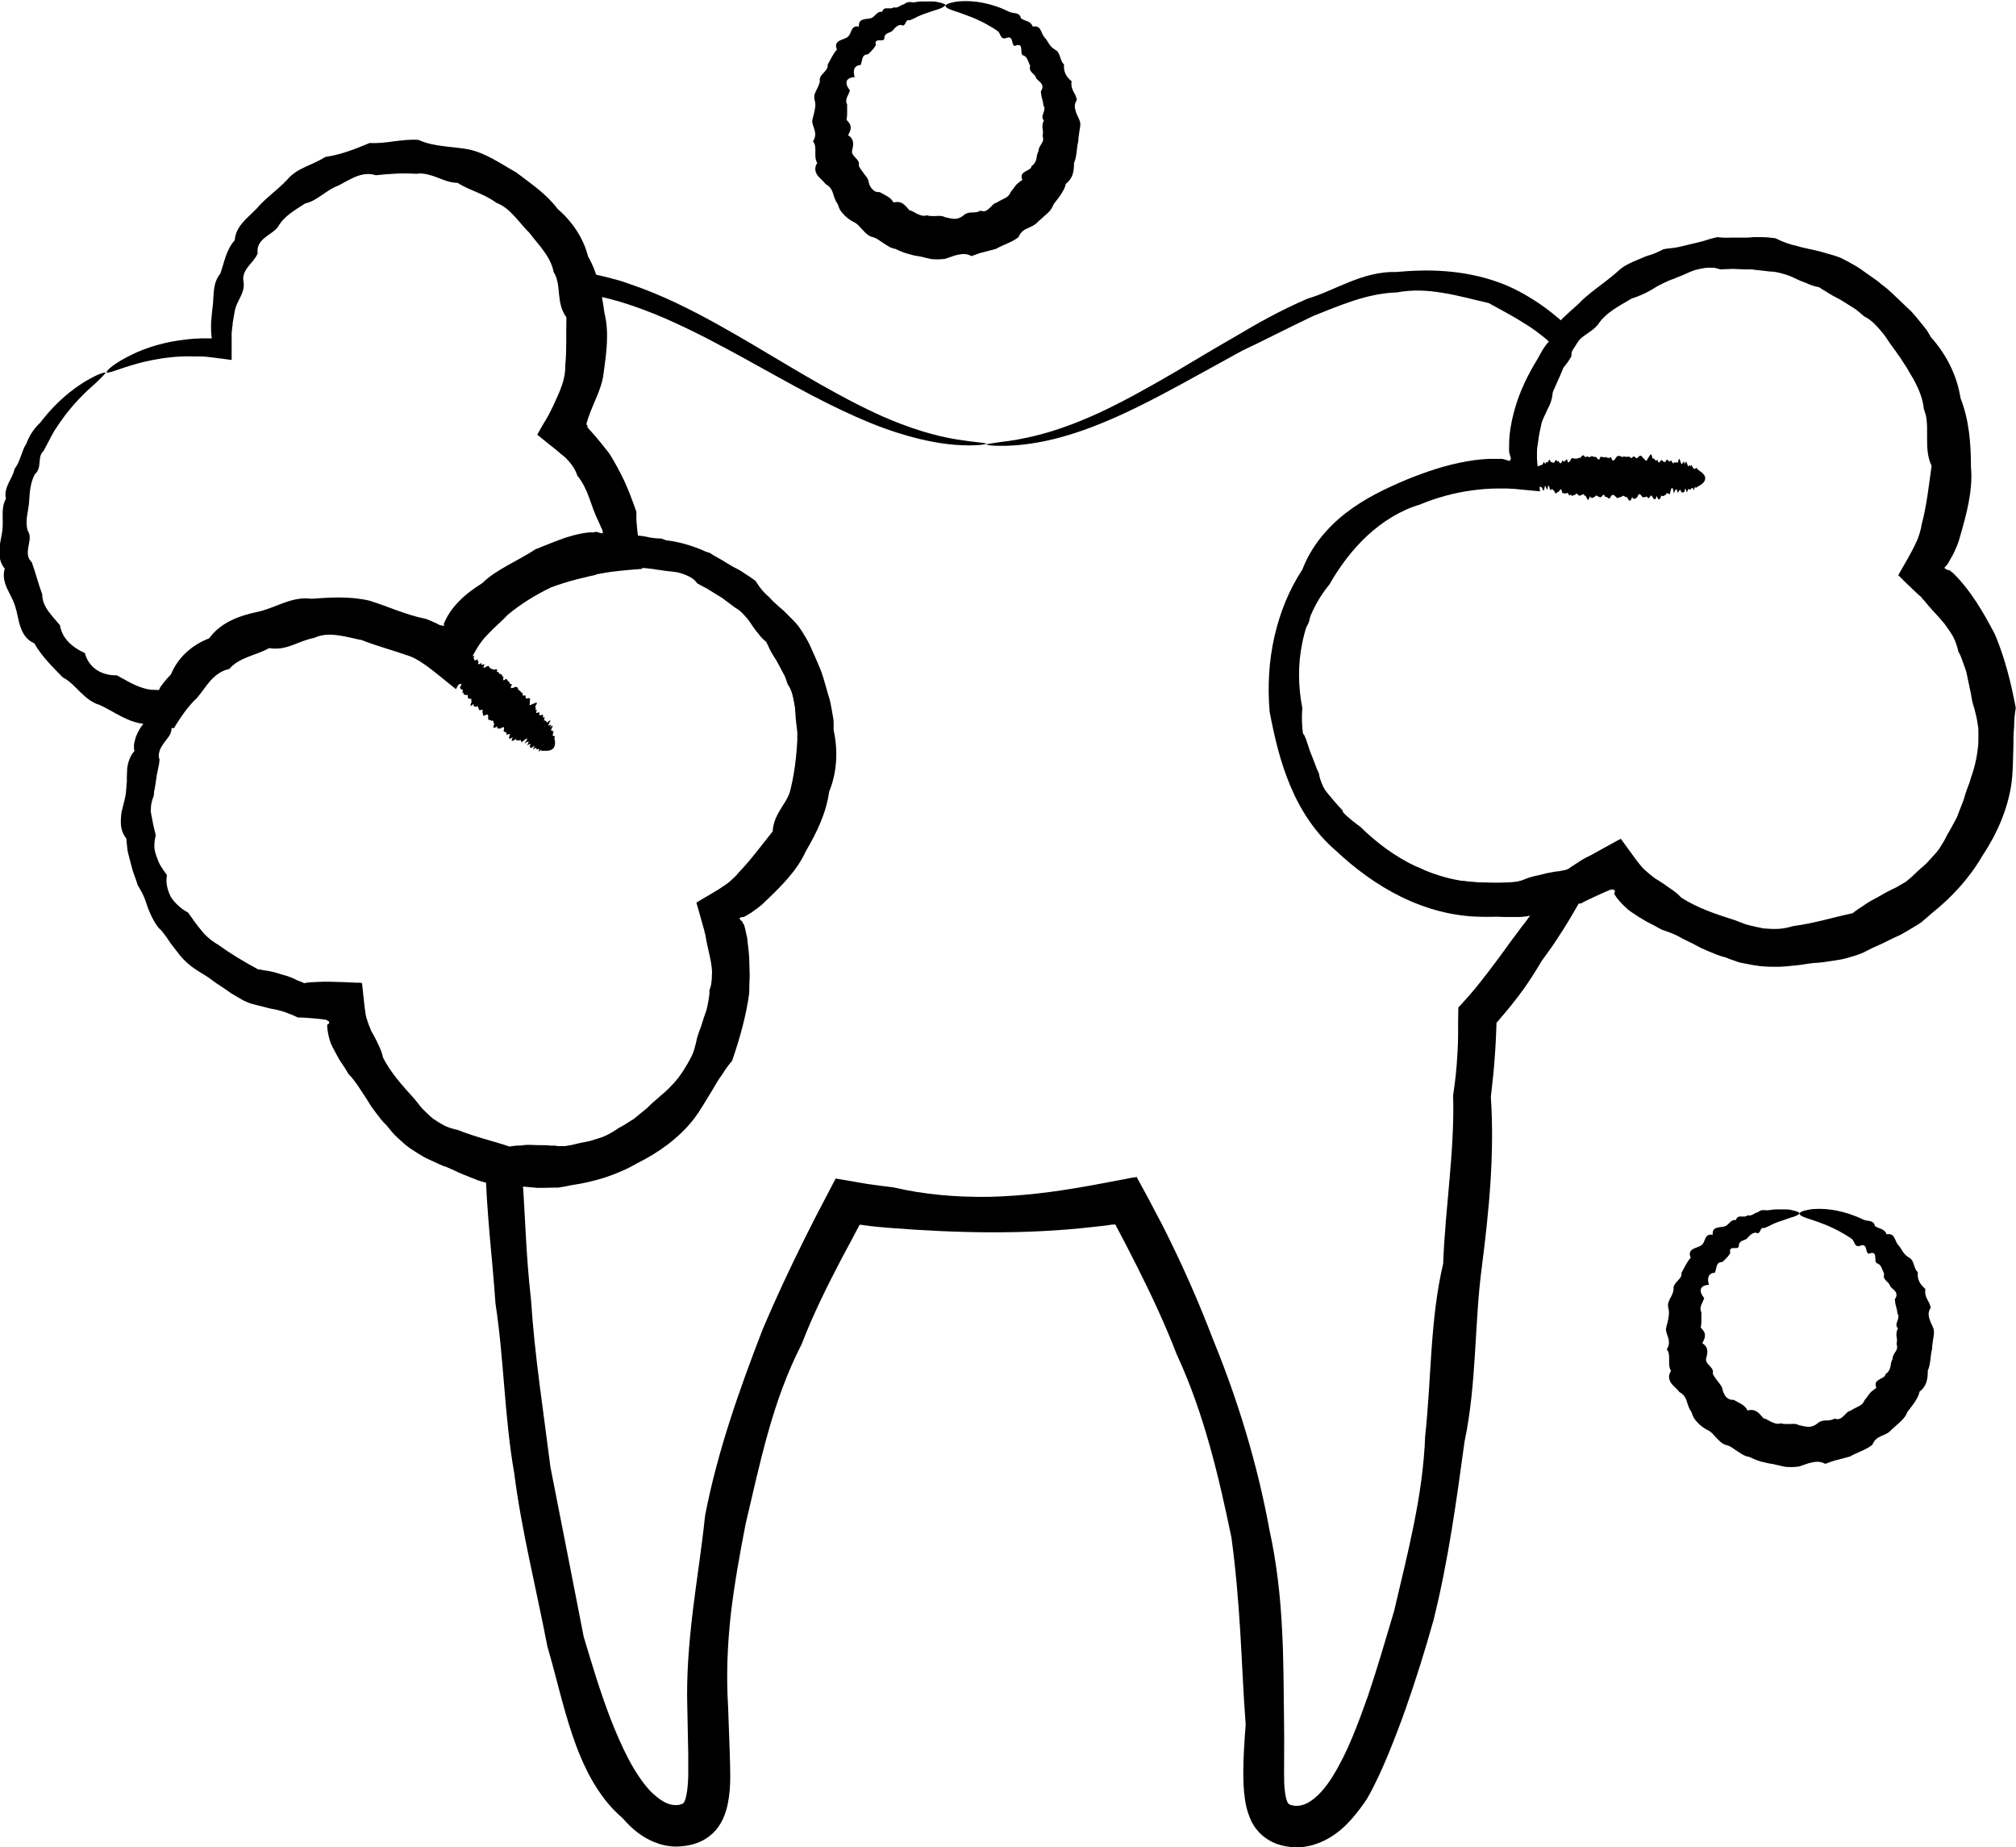 <?xml version="1.0" encoding="UTF-8"?>
<svg id="Layer_2" data-name="Layer 2" xmlns="http://www.w3.org/2000/svg" viewBox="0 0 85.03 77.89">
  <g id="_276" data-name="276">
    <g>
      <path d="m13.99,26c0,.05-.25.12-.7.19-.11.01-.24.05-.38.08-.14.03-.29.07-.45.11-.16.04-.33.11-.52.17-.09.03-.19.06-.28.09-.09.04-.19.08-.29.13-.13.06-.27.12-.41.18-.14.08-.28.15-.42.23-.07.04-.14.08-.22.13-.07.04-.14.1-.21.15-.14.1-.3.19-.46.29-.19.05-.3.22-.42.38-.03.04-.06.08-.09.12-.03.04-.06.08-.1.11-.07.07-.15.12-.26.15-.09.06-.17.12-.25.19-.07.08-.14.16-.21.24-.13.17-.27.34-.37.54-.23.37-.6.69-.71,1.18,0,.14-.03.25-.09.35-.06.1-.15.2-.22.3-.07.1-.15.21-.19.33-.04.12-.07.25-.01.39-.01.13-.03.26-.06.38-.02.13-.06.25-.07.38-.02.13-.04.26-.06.39l-.04.2c0,.07-.01.13-.02.2-.06.13-.09.27-.11.4,0,.07-.01.14-.01.21,0,.07.02.14.03.21.05.28.11.56.18.83-.04.15-.06.3-.06.45,0,.15.04.29.09.43.05.14.1.28.18.41.08.13.17.26.26.38-.01.09-.02.17-.02.25,0,.08.02.16.03.24.03.15.09.3.16.44.08.13.19.25.31.36.12.11.25.21.41.29.09.12.18.25.27.38.09.13.19.25.29.37.19.25.45.46.73.62.52.38,1.08.71,1.67,1.03.09,0,.17.02.25.04.09.01.17.02.25.04.17.03.32.08.48.13.16.04.32.09.48.16.08.03.15.08.24.11.08.03.16.06.24.1.18-.04.35-.04.52-.05.09,0,.17-.01.26-.01h.13s.06,0,.19,0c.4.01.75.02,1.1.04h.13s.06.01.06.01h.03s.02,0,.02.02l.03.28c.02.18.04.37.06.55.02.18.04.35.07.52.02.09.05.18.08.27.03.09.06.18.1.26l.05.13.07.12c.09.16.17.32.24.48.08.16.15.33.18.51.33.65.83,1.2,1.33,1.75.12.14.23.3.36.44.14.13.27.27.42.39.16.11.32.21.49.3.17.08.36.14.56.18.71.29,1.44.45,2.18.7.1-.02.2-.03.3-.04.1,0,.19,0,.29-.02.19-.02.38-.01.58,0,.19,0,.38,0,.58.02h.15s.15.02.15.02h.3c.1-.02.19-.03.29-.05.1-.02.19-.05.29-.07.19-.05.39-.06.58-.13.19-.06.39-.11.57-.2.18-.09.35-.19.52-.31.18-.09.35-.2.52-.31l.13-.08.12-.1.23-.19c.08-.07.16-.12.23-.19.07-.07.14-.14.22-.21.08-.07.15-.13.23-.2.08-.07.15-.14.23-.2.31-.27.58-.58.83-.91.11-.17.21-.35.31-.53.08-.19.14-.38.19-.58.03-.1.05-.2.07-.3.03-.1.06-.19.09-.28.08-.18.13-.37.19-.56l.1-.28c.03-.09.05-.19.07-.29.02-.1.04-.2.05-.29.02-.1.03-.2.02-.3.07-.19.11-.39.12-.59,0-.2-.02-.4-.05-.59-.07-.39-.18-.76-.24-1.17l-.04-.15v-.02s-.01-.03-.01-.03l-.02-.07-.04-.14-.16-.57-.08-.28-.02-.07s-.02-.03,0-.03l.03-.02.13-.08.51-.3c.08-.05.17-.1.25-.15l.21-.14c.08-.05.16-.11.24-.17.14-.13.29-.25.41-.41.53-.55.96-1.15,1.43-1.73.02-.42.2-.72.39-1.03l.15-.24c.05-.08.09-.16.13-.25.04-.08.08-.17.11-.25.03-.09.05-.18.06-.27.16-.33.21-.7.22-1.06.01-.18,0-.36,0-.54,0-.18-.03-.36-.02-.53-.01-.09-.02-.18-.03-.26l-.03-.26c-.02-.17-.02-.35-.04-.53-.06-.34-.1-.7-.31-.99-.03-.08-.05-.16-.08-.24l-.05-.12s-.04-.08-.06-.11c-.08-.15-.16-.3-.24-.45-.08-.15-.18-.28-.26-.43-.04-.07-.08-.15-.11-.22-.03-.08-.08-.15-.11-.22-.14-.11-.25-.23-.34-.36-.11-.12-.2-.26-.29-.39-.05-.07-.09-.14-.14-.2-.05-.06-.11-.12-.16-.18-.11-.12-.23-.23-.38-.31-.13-.1-.26-.19-.39-.29-.06-.05-.13-.1-.19-.14l-.2-.12c-.13-.08-.27-.17-.4-.25-.14-.07-.28-.14-.41-.22-.05-.07-.11-.13-.17-.18-.06-.05-.13-.09-.2-.12-.14-.07-.29-.12-.44-.16-.15-.03-.31-.04-.46-.06-.15-.01-.3-.05-.45-.06-.15-.03-.29-.04-.44-.06-.07,0-.15-.01-.22-.01h-.22c-.14.01-.29,0-.43,0-.14-.02-.28-.03-.43-.08-.56,0-1.15-.05-1.64.22-.13.04-.26.06-.4.07-.14.01-.28,0-.41.03-.13.02-.27.05-.38.11-.11.07-.21.16-.28.31-.11.07-.22.12-.34.17-.12.05-.24.07-.36.12-.23.09-.46.21-.56.47-.12.24-.28.39-.48.51-.1.06-.19.13-.29.19-.09.06-.19.13-.26.21-.15.16-.3.32-.43.49l-.1.12-.05.06s-.03.04-.05.07c-.08.12-.16.24-.24.36-.05.07-.09.14-.14.21-.04.08-.09.15-.13.23-.09.15-.17.3-.26.44-.24-.18-.48-.36-.71-.53-.11-.08-.23-.15-.34-.23-.09-.06-.17-.11-.26-.17-.15-.1-.31-.17-.46-.26-.15-.09-.3-.15-.44-.22-.29-.14-.57-.23-.82-.32-.26-.09-.49-.14-.71-.21-.22-.05-.41-.09-.57-.13-.17-.04-.31-.05-.42-.08-.23-.05-.35-.09-.35-.12s.12-.07.36-.09c.12,0,.27-.03.45-.03.18,0,.38.01.61.03.23.03.49.06.77.12.28.07.59.13.91.25.16.05.33.11.5.19.17.08.35.14.52.24.04.02.09.05.13.07l.1.06c.05.03.11.05.16.08.1.06.19.12.29.18.04-.09.08-.17.13-.27.05-.09.11-.2.17-.29l.02-.04v-.02s.03-.03.03-.03l.08-.12c.06-.08.11-.15.16-.23.11-.16.24-.3.36-.46.08-.1.16-.2.23-.3.08-.1.15-.21.23-.31.17-.2.37-.39.64-.48.42-.33.82-.77,1.39-.94.1-.12.22-.22.34-.3.13-.07.27-.13.42-.18.14-.05.3-.07.45-.1.15-.03.3-.06.46-.1.6-.18,1.24-.19,1.89-.33.16-.04.33-.08.5-.06.17,0,.34.03.51.05l.25.03c.08.01.17.03.25.05.17.03.34.05.52.05.17.06.32.15.49.2.16.06.33.1.5.15.17.06.34.1.52.14.09.02.18.04.27.05.09.02.18.05.27.07.15.12.31.21.47.3.16.09.32.18.48.27l.25.13c.08.04.16.1.24.15.16.1.32.21.47.32.11.17.22.33.35.47.07.07.13.14.21.2.07.07.13.14.2.21.14.13.29.26.44.39.14.14.28.28.42.42.07.08.14.15.2.23.06.08.11.17.17.25.1.17.21.34.3.53.08.19.17.37.25.56l.06.14.06.14c.04.1.08.19.12.29.14.39.23.8.36,1.2.05.21.08.42.12.63.02.1.04.21.04.32,0,.11,0,.21,0,.32.19.85.15,1.77-.19,2.6-.12.89-.52,1.72-.98,2.5-.38.84-1.06,1.5-1.73,2.14-.16.17-.36.3-.55.44-.1.06-.2.12-.3.18l-.04.02s0,0-.01,0h-.02s-.02,0-.04,0c-.05.02-.14.03-.09.09.01.03.03.05.06.07,0,0,.01,0,.02.01h.01s0,0,0,0v.02c.03.05.06.11.09.16.03.11.06.22.08.34l.04.17c.01.06.02.12.02.18.03.24.06.48.07.72,0,.24.02.48.02.72-.01.24-.02.48-.02.73-.13.97-.4,1.91-.72,2.85-.17.2-.31.4-.44.61-.15.2-.27.41-.39.62-.26.41-.5.86-.81,1.26-.63.79-1.47,1.39-2.36,1.83-.86.5-1.82.79-2.79.93-.12.03-.24.05-.36.07l-.18.03h-.18c-.24.01-.48.01-.73.01-.24-.02-.48-.05-.72-.06-.12,0-.24-.02-.36-.03-.12-.01-.24-.02-.36-.02-.24,0-.48-.05-.71-.11-.12-.03-.23-.06-.34-.1l-.33-.13c-.22-.09-.44-.17-.65-.28-.11-.05-.21-.09-.32-.14l-.17-.06-.16-.07c-.21-.1-.43-.19-.64-.3-.2-.12-.4-.24-.59-.37-.19-.14-.36-.29-.53-.45-.17-.15-.31-.34-.46-.52-.17-.15-.3-.34-.44-.52l-.2-.27-.18-.29c-.25-.37-.46-.75-.78-1.08-.11-.19-.23-.38-.36-.56-.11-.19-.22-.39-.32-.59l-.07-.15c-.02-.05-.03-.1-.05-.15-.03-.1-.05-.21-.07-.31-.02-.1-.03-.21-.03-.32.03-.01.06-.04.1-.08-.02-.01-.02-.02-.03-.04,0,0,0-.02,0-.03,0,0-.01,0-.02,0-.02-.01-.06-.03-.08-.05.01,0-.06-.01-.11-.02l-.16-.02c-.1-.01-.21-.02-.31-.03-.21-.01-.41-.04-.62-.03-.1-.05-.19-.09-.29-.13-.1-.03-.19-.08-.29-.11-.19-.06-.39-.11-.59-.14-.2-.05-.39-.1-.59-.15-.1-.03-.2-.05-.29-.08-.09-.04-.19-.08-.27-.12-.17-.1-.35-.2-.51-.3-.16-.11-.32-.23-.48-.33-.17-.1-.32-.23-.47-.33-.16-.11-.33-.2-.49-.31-.33-.21-.61-.47-.83-.78-.11-.15-.24-.29-.34-.45-.1-.16-.21-.3-.33-.45-.15-.12-.24-.28-.33-.44-.09-.16-.16-.33-.23-.5-.06-.17-.11-.34-.18-.5-.04-.08-.07-.16-.12-.23-.04-.08-.08-.16-.13-.23-.05-.17-.11-.33-.17-.49-.06-.16-.09-.33-.14-.49-.04-.17-.09-.33-.12-.49-.02-.17-.04-.33-.05-.5-.25-.3-.25-.64-.22-.97,0-.08.02-.16.04-.24.02-.08.04-.16.06-.24.04-.16.08-.31.1-.47.01-.08.01-.15.02-.23,0-.08.01-.15.02-.23,0-.15,0-.31.01-.46,0-.15.03-.3.08-.45.05-.14.12-.28.23-.4-.04-.16-.02-.31.02-.45.03-.14.09-.27.16-.4.06-.13.16-.24.24-.36.09-.11.17-.22.25-.33.07-.11.15-.22.21-.34.06-.12.12-.24.18-.35.03-.06.06-.12.09-.17.04-.05.07-.1.11-.15.08-.1.17-.19.28-.27.06-.27.26-.43.45-.57.1-.07.19-.14.28-.22.1-.07.19-.14.26-.23.11-.05.2-.11.29-.18.04-.03.08-.07.12-.1.04-.03.09-.07.13-.1.16-.14.32-.28.49-.39.16-.13.33-.24.49-.33.08-.05.17-.09.26-.12.09-.03.18-.06.27-.08.16-.07.33-.14.48-.2.16-.05.32-.1.46-.15.11-.03.22-.07.33-.1.11-.02.21-.04.31-.06.2-.04.39-.08.57-.1.18-.01.34-.03.49-.04.15,0,.28-.02.4-.01.48.03.73.06.73.12Z"/>
      <path d="m58.72,21.22s-.18.24-.57.56c-.1.07-.2.18-.32.29-.11.11-.24.22-.38.35-.13.13-.26.28-.41.44-.07.08-.15.16-.22.24-.07.09-.14.18-.21.28-.1.13-.2.26-.3.4-.09.15-.18.29-.28.45-.04.08-.09.16-.14.24-.05.08-.08.17-.13.26-.08.17-.18.35-.28.53-.14.16-.17.38-.2.6,0,.05-.02.11-.03.16,0,.05-.02.11-.03.16-.03.11-.08.21-.16.3-.05.1-.09.21-.13.32-.03.11-.05.23-.07.34-.04.23-.07.47-.07.72,0,.12-.02.25-.04.37-.01.06-.02.12-.03.19,0,.06,0,.13-.01.19,0,.13-.01.26-.01.39s.01.26.06.39c.08.13.1.26.1.39,0,.13-.03.27-.04.41,0,.14-.02.28,0,.42.03.14.07.27.19.39.06.13.11.26.15.4.05.13.08.27.14.4.05.13.11.27.16.41l.08.21c.03.07.06.13.09.2.02.15.07.3.13.44.03.07.06.14.1.21.04.06.09.13.14.19.2.24.4.48.62.71.05.16.12.31.2.45.09.14.21.25.33.36.12.11.24.22.39.3.15.08.3.16.45.23.04.09.08.17.12.25.05.07.11.14.17.2.12.13.25.24.4.33.15.08.32.14.49.19.17.04.35.08.55.06.16.06.32.14.47.22.16.08.32.13.49.19.33.14.69.19,1.05.2.71.09,1.43.09,2.17.07.09-.04.18-.07.27-.09.09-.03.18-.07.26-.1.18-.06.35-.1.54-.14.18-.05.36-.09.55-.12.09-.02.19-.02.28-.04.09-.02.19-.03.29-.04.15-.13.32-.22.48-.33.16-.11.32-.2.5-.28.18-.1.36-.2.54-.3.17-.09.34-.19.51-.28l.13-.07.06-.03.03-.02h.02s0,0,.01,0l.18.25c.12.16.23.32.35.48.11.16.23.31.35.45.07.08.14.14.22.21.08.07.15.13.23.19l.12.09.13.08c.17.11.34.22.5.34.17.11.32.23.46.38.68.44,1.46.7,2.25.95l.29.11c.1.04.2.08.3.1.2.05.41.1.62.14.21.02.43.03.64.02.21-.01.43-.06.64-.12.85-.11,1.64-.36,2.49-.54.09-.07.18-.14.27-.2.09-.06.19-.11.27-.18.18-.12.37-.22.56-.32.18-.11.37-.21.57-.31l.15-.07.14-.08.29-.17c.08-.07.17-.14.25-.21.08-.08.16-.15.24-.23.16-.15.34-.28.48-.45.15-.17.31-.32.44-.51.12-.19.24-.38.33-.58.12-.19.22-.39.33-.59l.08-.15.06-.16.12-.31c.04-.11.09-.21.12-.32.03-.11.06-.21.1-.32.04-.11.07-.21.12-.32.04-.11.06-.22.1-.32.15-.43.24-.88.28-1.33,0-.23.01-.46,0-.68-.03-.22-.07-.45-.13-.67-.02-.11-.06-.22-.09-.32-.03-.11-.05-.21-.07-.32-.03-.22-.09-.43-.13-.65l-.07-.33c-.02-.11-.06-.21-.1-.32-.04-.1-.07-.21-.11-.31-.04-.1-.08-.21-.14-.3-.05-.22-.12-.43-.22-.63-.11-.19-.24-.37-.37-.55-.28-.34-.59-.64-.86-.98l-.11-.12v-.02s-.04-.03-.04-.03l-.06-.05-.12-.11-.46-.44-.22-.22-.05-.05s-.03-.02-.02-.03l.02-.04.08-.14.32-.56c.26-.47.29-.56.39-.77.07-.2.14-.4.17-.62.22-.82.3-1.64.42-2.47-.19-.41-.19-.8-.19-1.21v-.31c0-.1,0-.2-.01-.31-.01-.1-.02-.2-.04-.3-.03-.1-.06-.2-.09-.29-.04-.41-.2-.79-.38-1.14-.09-.18-.21-.34-.3-.52-.1-.17-.22-.33-.32-.5-.06-.08-.12-.16-.17-.24l-.17-.23c-.12-.16-.22-.33-.33-.48-.25-.3-.49-.61-.85-.78-.07-.06-.14-.13-.22-.19l-.11-.09-.12-.08c-.16-.1-.32-.2-.48-.3-.16-.1-.33-.17-.49-.27-.08-.05-.16-.1-.24-.15-.08-.05-.16-.09-.24-.15-.19-.03-.36-.09-.53-.17-.17-.06-.34-.13-.5-.21-.08-.04-.16-.08-.25-.11-.09-.03-.17-.06-.26-.08-.17-.05-.35-.09-.53-.09-.18-.02-.35-.04-.53-.06-.09,0-.17-.03-.26-.03h-.26c-.17,0-.35-.02-.52-.02-.17,0-.35.02-.52.02-.09-.03-.18-.05-.27-.07-.09,0-.17,0-.26,0-.17.01-.34.05-.51.09-.16.05-.32.12-.47.19-.15.07-.31.12-.46.19-.16.05-.31.12-.45.19-.07.04-.15.07-.22.11l-.21.13c-.14.08-.28.16-.42.22-.15.06-.29.13-.45.17-.54.32-1.12.6-1.45,1.12-.1.11-.21.21-.33.29-.12.09-.26.17-.37.27-.11.1-.22.2-.3.32-.07.13-.12.27-.11.44-.07.12-.14.24-.23.35-.08.11-.19.21-.27.32-.08.11-.16.23-.22.35-.06.12-.08.26-.07.41,0,.29-.07.53-.19.75-.05.12-.11.23-.16.34-.05.12-.11.23-.13.35-.05.24-.11.47-.13.71-.02.12-.04.23-.05.34,0,.06,0,.12-.01.17,0,.09,0,.17-.01.25-.02.38,0,.74-.02,1.08v.06h0s0,0,0,0h-.02s-.03,0-.03,0h-.13c-.09-.03-.18-.04-.26-.04-.17-.02-.34-.04-.51-.06-.08,0-.17-.01-.25-.02-.08,0-.15,0-.23-.01-.11,0-.22-.01-.33-.02-.21,0-.42,0-.62.01-.1,0-.2,0-.29.02-.09,0-.19.02-.28.03-.09,0-.18.02-.27.03-.09.01-.17.03-.26.05-.17.03-.33.05-.48.09-.15.04-.29.08-.43.11-.27.06-.5.16-.71.22-.21.06-.37.13-.51.18-.28.1-.43.14-.45.1-.02-.04.12-.16.43-.37.15-.11.35-.22.6-.34.24-.14.54-.24.87-.38.68-.23,1.55-.45,2.61-.48.06,0,.12,0,.18,0,.04,0,.07,0,.11,0,.08,0,.15,0,.23,0,.04,0,.08,0,.11,0h.06s.02,0,.03,0v-.03c0-.08-.01-.17-.02-.25,0-.08,0-.17,0-.25v-.19c0-.08,0-.16.02-.24.01-.16.03-.32.04-.49.03-.16.05-.33.08-.5.02-.13.04-.27.06-.41.02-.14.03-.28.05-.42.06-.28.14-.57.34-.8.21-.55.36-1.17.81-1.65.03-.17.09-.33.17-.47.09-.14.19-.27.3-.39.11-.13.24-.23.36-.35.13-.11.25-.23.38-.34.47-.5,1.07-.86,1.62-1.34.13-.12.28-.25.44-.33.16-.09.33-.16.5-.23l.26-.11c.09-.04.18-.06.27-.09.18-.06.35-.14.52-.23.19-.04.39-.04.57-.08.19-.03.37-.09.56-.13.19-.04.38-.09.57-.14.09-.03.19-.06.29-.09.1-.02.19-.05.29-.07.2.03.4.03.6.02.2,0,.4,0,.61,0,.1,0,.2-.01.31-.02.1,0,.21,0,.31,0,.21,0,.42.02.62.05.2.1.39.18.59.24.1.03.2.06.3.08.1.03.2.06.3.08.21.05.42.09.63.14.21.06.42.12.63.18.1.03.21.07.31.11.1.05.2.1.29.15.19.11.39.21.57.34.18.13.36.26.55.39l.14.1.13.11c.09.07.18.14.27.21.34.3.66.63,1,.94.16.17.3.35.45.53.07.09.15.18.22.28.06.1.12.2.18.3.63.7,1.09,1.59,1.24,2.56.36.91.44,1.91.44,2.9.09,1-.19,2-.47,2.97-.06.25-.17.48-.28.71-.06.11-.12.22-.19.34-.09.16-.07.1-.1.14-.04.04-.12.1-.03.14.03.02.07.04.1.05,0,0,.02,0,.03,0h.01s0,0,0,0h.02c.05.05.11.09.16.13.75.74,1.28,1.66,1.77,2.6.41.98.67,2.02.87,3.08-.05.28-.07.55-.07.82-.03.27-.03.53-.03.8-.02.53-.01,1.08-.09,1.63-.17,1.09-.63,2.11-1.23,3.01-.55.94-1.29,1.74-2.12,2.4-.1.09-.2.18-.3.26l-.15.13-.17.11c-.23.14-.45.27-.68.4-.24.11-.48.22-.71.34-.12.06-.24.11-.35.16-.12.05-.24.11-.35.17-.23.13-.48.21-.73.28-.12.04-.25.07-.38.1l-.38.06c-.26.04-.51.08-.77.09-.13.01-.25.03-.38.05l-.19.03-.19.02c-.25.02-.51.06-.76.06-.25,0-.51,0-.76-.03-.25-.03-.5-.08-.75-.13-.12-.02-.24-.06-.36-.11-.12-.04-.24-.08-.35-.13-.24-.05-.47-.16-.7-.25l-.34-.15-.32-.17c-.22-.11-.44-.21-.65-.33-.21-.11-.45-.19-.68-.27-.21-.12-.42-.23-.64-.34-.21-.12-.42-.25-.62-.39l-.15-.11s-.09-.08-.13-.12c-.09-.08-.17-.17-.25-.26-.08-.09-.15-.19-.21-.29.01-.03.03-.07.04-.13-.02,0-.04-.02-.05-.03,0,0-.01-.01-.02-.02,0,0-.02,0-.02,0-.03,0-.06,0-.11.01-.21.09-.42.18-.63.28-.2.1-.41.18-.61.3-.12,0-.23.02-.34.05-.11.02-.22.03-.33.06-.22.05-.43.11-.64.18-.21.06-.43.11-.64.17-.11.03-.21.06-.32.08-.11.01-.22.03-.33.03-.22,0-.44,0-.65,0-.22-.02-.43-.04-.64-.05-.21,0-.42-.04-.63-.06-.21-.02-.42-.01-.63-.03-.42-.02-.83-.12-1.21-.28-.19-.08-.38-.15-.57-.24-.18-.09-.36-.17-.55-.24-.2-.04-.38-.13-.55-.23-.17-.11-.33-.22-.49-.34-.15-.13-.29-.26-.45-.37-.08-.06-.16-.11-.24-.16-.08-.05-.16-.1-.25-.15-.14-.13-.28-.25-.43-.37-.15-.12-.27-.26-.4-.39-.13-.13-.27-.26-.38-.4-.11-.14-.22-.29-.32-.44-.39-.16-.58-.48-.73-.8-.04-.08-.07-.16-.1-.25-.03-.08-.05-.17-.08-.26-.05-.17-.1-.34-.17-.49-.03-.08-.07-.15-.11-.23-.03-.08-.07-.15-.11-.23-.08-.15-.16-.3-.23-.45-.08-.15-.13-.31-.16-.47-.03-.16-.04-.33-.02-.5-.12-.14-.17-.29-.22-.44-.04-.15-.06-.31-.07-.46-.01-.16.01-.31.03-.47.02-.15.04-.3.05-.45,0-.15.01-.29.01-.44,0-.14-.01-.29-.02-.43,0-.07,0-.14,0-.21,0-.07.01-.14.02-.21.02-.14.05-.27.11-.4-.08-.29.02-.54.11-.79.05-.12.1-.24.15-.36.05-.12.1-.23.12-.36.07-.11.12-.22.17-.33.02-.06.04-.11.06-.17.02-.05.04-.11.07-.16.08-.22.15-.44.26-.64.08-.21.18-.4.29-.58.05-.09.11-.18.17-.26.07-.08.14-.15.21-.22.12-.16.23-.31.34-.46.12-.13.24-.27.36-.39.09-.09.17-.19.25-.27.09-.08.18-.16.26-.23.17-.15.32-.29.48-.41.16-.11.31-.21.44-.31.14-.09.25-.18.37-.24.47-.25.73-.35.75-.3Z"/>
      <path d="m4.49,15.68s-.15.2-.46.48c-.32.28-.78.7-1.26,1.32-.16.21-.32.44-.48.69-.15.26-.29.55-.45.84-.14.12-.16.31-.17.49-.02.19-.04.36-.2.5-.18.33-.22.73-.24,1.13-.02.4-.19.81-.06,1.25.14.21.07.43.03.66-.04.23-.07.47.14.67.16.44.27.89.44,1.35,0,.54.43.91.75,1.31.09.57.54.94,1.05,1.17.16.62.7.95,1.35.94.25.13.49.28.75.4.13.06.27.11.41.15.14.04.3.07.43.06.07,0,.14.02.19,0,.02-.06.04-.1.07-.14.12-.17.27-.35.43-.51.29-.71.88-1.24,1.61-1.52.47-.65,1.24-.95,2.01-1.11.39-.08.74-.24,1.12-.38.38-.14.78-.24,1.19-.18.8-.06,1.63-.11,2.44.08.81.25,1.53.6,2.39.77.13.05.27.11.4.17l.2.1s.02,0,.03,0c.03,0,.04,0,.06.02.01-.01.03,0,.08,0,0-.02-.02-.04-.02-.05v-.02s-.01-.01,0-.02l.02-.04c.04-.1.09-.2.15-.3.11-.19.25-.37.4-.53.3-.33.67-.6,1.05-.84.32-.31.7-.54,1.09-.76.39-.22.78-.42,1.16-.67.42-.16.83-.34,1.27-.49.22-.07.44-.13.66-.17.11-.02.22-.04.34-.05h.17s.09-.02.09-.02c.02,0,.07,0,.06,0,.05.02.13.05.22.06.02.01.02-.01.02-.02,0-.01,0-.03,0-.04,0-.03,0-.06-.02-.09-.01-.03-.02-.06-.04-.08,0,0-.03-.07-.05-.12-.02-.05-.05-.1-.07-.16-.17-.33-.27-.66-.39-.99-.12-.32-.27-.66-.5-.93-.09-.29-.27-.53-.48-.74-.05-.05-.11-.1-.17-.14l-.15-.13-.17-.14c-.24-.19-.49-.39-.72-.58.13-.24.27-.48.41-.71.05-.08.09-.16.13-.24.02-.04.04-.08.06-.12l.05-.1.11-.24c.07-.16.15-.32.21-.48.13-.33.22-.67.21-1.02.07-.69.03-1.36.05-2.04-.23-.31-.27-.62-.31-.95-.03-.33-.05-.68-.23-.96-.06-.33-.23-.63-.42-.89-.19-.27-.41-.5-.6-.76-.23-.22-.42-.48-.64-.71-.21-.23-.46-.45-.76-.56-.25-.19-.54-.32-.81-.44-.28-.12-.56-.23-.82-.4-.31,0-.59-.12-.87-.23-.28-.1-.57-.2-.87-.15-.58-.04-1.15,0-1.71.06-.3-.1-.59-.04-.85.06-.26.11-.5.26-.74.38-.25.09-.47.25-.69.4-.22.15-.43.29-.7.35-.43.28-.9.54-1.14.98-.15.2-.38.31-.57.47-.19.16-.34.36-.29.65-.09.22-.26.38-.4.56-.14.18-.25.38-.2.63.04.25-.03.44-.12.63-.09.19-.2.38-.24.57-.04.2-.07.39-.1.58v.07s-.02.09-.02.09c0,.07-.01.15-.02.22,0,.14,0,.29,0,.43,0,.25,0,.49,0,.72-.29-.04-.58-.08-.85-.11-.13-.02-.27-.03-.39-.04-.06,0-.12,0-.18,0-.04,0-.09,0-.13,0-.34-.01-.66,0-.96.03-.6.06-1.1.17-1.5.28-.8.23-1.22.43-1.26.36-.03-.06.31-.39,1.11-.77.4-.19.92-.38,1.56-.51.32-.06.66-.11,1.04-.14.08,0,.15,0,.23-.01.06,0,.11,0,.17,0,.11,0,.22,0,.32,0-.02-.16-.03-.32-.03-.48,0-.04,0-.24.02-.39.01-.16.03-.32.05-.48.06-.44-.02-.97.32-1.38.17-.46.24-1,.61-1.41.02-.3.16-.54.34-.75.18-.21.41-.4.6-.6.37-.44.86-.76,1.28-1.21.2-.24.47-.4.75-.53.28-.13.58-.25.85-.42.65-.1,1.23-.32,1.87-.59.34.02.67-.02,1.02-.07.34-.04.69-.09,1.04-.06.34.15.68.22,1.03.26.35.05.72.07,1.08.14.73.15,1.35.6,2.01.97.6.46,1.26.89,1.74,1.53.6.52,1.09,1.21,1.29,2.01.41.71.58,1.54.69,2.37.21.82.09,1.69-.03,2.53-.04.43-.21.83-.38,1.23-.08.2-.17.39-.24.6-.04.1-.07.2-.1.31-.01.04,0,.04,0,.04,0,0,0,.01,0,.02,0,.01.02.02.04.03,0,.02,0,.03-.02.05.01.01.03.03.04.04h0s0,.02,0,.02h0s.02.02.02.02l.18.2c.24.27.46.55.69.84.24.38.45.77.65,1.19.19.42.35.85.5,1.28,0,.07,0,.15,0,.22,0,.08,0,.12.01.25.02.22.04.44.07.65.02.21.04.42.07.64l.05.33c.01.11.04.24.04.32-.27.02-.54.04-.83.07-.29.03-.58.06-.87.12-.06,0-.06.01-.09.02h-.07s-.13.05-.13.05l-.27.06c-.18.04-.36.09-.53.13-.35.09-.7.2-1.05.33-.66.32-1.28.7-1.83,1.16-.25.27-.52.49-.77.75-.13.13-.25.26-.35.4-.05.07-.1.14-.15.22l-.11.19c-.05.08-.09.16-.13.25-.21.44-.44.92-.67,1.32-.42-.33-.85-.7-1.25-.99-.1-.07-.21-.14-.3-.2-.05-.03-.1-.06-.16-.09-.1-.06-.21-.1-.33-.14-.66-.23-1.3-.4-1.94-.65-.33-.06-.66-.16-1-.2-.34-.05-.68-.04-1,.11-.33.06-.63.2-.93.31-.3.11-.6.18-.97.12-.28.16-.59.25-.89.37-.3.12-.59.27-.79.51-.34.07-.59.27-.8.5-.21.24-.37.5-.57.73-.14.13-.26.26-.39.42-.21.27-.4.56-.58.85-.4-.06-.79-.12-1.21-.18-.74-.06-1.3-.52-1.91-.8-.33-.09-.59-.32-.83-.55-.24-.24-.45-.47-.74-.62-.44-.46-.9-.9-1.19-1.43-.33-.14-.49-.41-.59-.7-.1-.29-.13-.59-.22-.86-.08-.27-.23-.51-.35-.77-.11-.26-.18-.53-.09-.82-.19-.23-.24-.5-.23-.77.01-.26.08-.52.12-.77.08-.49-.08-.99.16-1.41-.06-.24.02-.46.11-.66.1-.2.21-.38.25-.59.26-.34.29-.75.5-1.07.13-.35.33-.65.58-.88.2-.26.4-.49.6-.7.6-.61,1.15-.97,1.54-1.18.39-.21.61-.27.64-.22Z"/>
      <path d="m41.64,18.73s.19-.04.56-.09c.37-.04.91-.12,1.61-.3.7-.18,1.54-.47,2.5-.91.96-.44,2.03-1.03,3.23-1.73.8-.47,1.65-.99,2.58-1.52.92-.55,1.92-1.11,3.04-1.59.59-.17,1.15-.46,1.76-.7.6-.24,1.26-.44,1.96-.42.69-.06,1.39-.09,2.12-.03.73.06,1.47.2,2.19.46.6.21,1.16.52,1.7.88.27.18.53.38.78.59.16.13.34.29.5.44l.25.23.13.12.06.06.03.03v.03c-.1.16-.21.33-.32.5-.05.09-.11.17-.16.26l-.08.14s-.03.05-.04.07l-.02.05c-.26.7-.61,1.35-.88,2.08-.13.36-.24.74-.29,1.13-.03.2-.04.39-.03.59,0,.29.03.62.09.98.01.21.03.42.04.64-.31-.03-.62-.06-.93-.09-.16-.02-.31-.02-.47-.03h-.22s-.14,0-.14,0c-.37,0-.74.03-1.11.08-.74.1-1.48.3-2.2.6-.81.24-1.56.71-2.2,1.3-.64.59-1.17,1.3-1.61,2.07-.57.69-.96,1.54-1.14,2.45-.19.9-.18,1.85,0,2.76-.08.94.12,1.92.55,2.79.43.88,1.09,1.65,1.89,2.21.69.68,1.48,1.27,2.38,1.69.9.42,1.9.68,2.9.67.25.01.5.02.74,0,.12,0,.25-.01.37-.02l.21-.02.35-.04c.24-.04.48-.08.73-.15.25-.06.53-.15.81-.25.58-.19,1.16-.38,1.74-.57l-.04.12-.03.09-.02.05v.02s-.03.04-.03.04l-.09.16-.34.62c-.23.41-.45.82-.7,1.24-.24.42-.51.84-.79,1.26l-.15.22-.13.18c-.09.12-.17.24-.26.36-.3.51-.62,1.01-.98,1.48-.18.24-.37.47-.56.7-.12.14-.24.28-.36.42,0,.17-.02.34-.02.52-.01.29-.03.58-.05.87-.04.58-.1,1.16-.17,1.74.16,2.36-.07,4.75-.38,7.17-.32,2.41-.21,4.9-.73,7.37-.34,2.48-.68,5.01-1.31,7.53-.35,1.25-.74,2.5-1.18,3.75-.22.62-.46,1.25-.72,1.88-.26.63-.54,1.26-.9,1.89-.2.3-.42.6-.68.89-.26.29-.57.57-.96.79-.39.22-.89.39-1.4.37-.13,0-.25-.02-.38-.04-.12-.02-.24-.05-.38-.1-.26-.09-.55-.27-.76-.5-.22-.23-.35-.49-.43-.73-.09-.24-.13-.45-.16-.65-.06-.41-.07-.77-.07-1.12,0-.7.05-1.36.1-2.03-.1-1.33-.15-2.63-.23-3.94-.08-1.31-.19-2.62-.37-3.95-.54-2.6-1.16-5.25-2.31-7.73-.49-1.27-1.07-2.51-1.69-3.74l-.47-.92-.4-.76-.02-.05s-.03,0-.06,0h-.02s0,0-.06,0l-.27.04c-.18.02-.36.04-.54.06-2.88.33-5.74.26-8.58.04-.36-.03-.71-.06-1.06-.11l-.12-.02h-.02s-.04,0-.04,0c-.01,0-.03,0-.03.01-.24.46-.48.91-.73,1.37-.63,1.2-1.23,2.41-1.71,3.66-.62,1.2-1.06,2.46-1.42,3.74-.36,1.28-.64,2.56-.94,3.83-.25,1.28-.48,2.56-.63,3.85-.14,1.29-.19,2.57-.11,3.86.02.64.05,1.29.07,1.95.01.33.02.66.02,1.01,0,.35-.02.71-.1,1.12-.04.2-.1.42-.21.66-.11.23-.28.49-.52.68-.23.2-.51.32-.76.39-.24.06-.48.09-.73.09-.5-.01-.96-.19-1.32-.41-.37-.23-.65-.5-.9-.79-.58-.49-.99-1.07-1.33-1.67-.33-.6-.58-1.22-.79-1.84-.42-1.25-.69-2.5-1.05-3.72-.48-2.49-1.09-4.89-1.4-7.31-.42-2.41-.43-4.82-.79-7.15-.07-.98-.16-1.96-.25-2.93-.04-.49-.08-.97-.11-1.45-.02-.37-.04-.73-.06-1.1l-.03-.64v-.32s-.02-.16-.02-.16v-.08s0-.04,0-.07c.35.06.69.12,1.04.18.17.03.34.06.5.08l.24.02h.12s.07.02.07.02c1.03-.07,2.03-.22,2.99-.56.95-.34,1.84-.88,2.49-1.64.7-.71,1.24-1.56,1.6-2.46.36-.91.54-1.87.55-2.83.06-.41.06-.83,0-1.25-.01-.1-.03-.21-.05-.31l-.03-.15-.02-.08-.03-.1c-.09-.33-.21-.66-.32-.98.19-.12.39-.23.58-.36.1-.06.19-.12.28-.19l.11-.08.08-.06c.21-.17.41-.35.6-.54.38-.38.71-.79,1.01-1.22.55-.74.91-1.59,1.11-2.46.21-.87.28-1.74.3-2.62-.07-.87-.26-1.73-.6-2.52-.34-.79-.83-1.51-1.46-2.06-.59-.58-1.19-1.15-1.9-1.59-.7-.43-1.51-.71-2.32-.63l-.29-.03h-.07s-.1-.02-.1-.02l-.21-.02c-.31-.01-.63-.03-.94-.04-.02-.25-.04-.49-.06-.74,0-.12-.02-.24-.03-.35l-.03-.27c-.03-.29-.08-.58-.16-.85-.15-.56-.41-1.06-.8-1.47-.24-.26-.47-.51-.7-.76l-.17-.18-.1-.1c-.05-.05-.1-.1-.16-.16-.21-.2-.43-.4-.63-.59.17-.28.34-.56.49-.83l.16-.3c.04-.08.08-.16.12-.25.15-.33.28-.67.36-1.02.15-.64.21-1.29.19-1.92,0-.16-.02-.31-.03-.47v-.12s-.02-.03-.02-.03v-.05s-.02-.09-.02-.09c-.02-.12-.04-.23-.06-.35-.1-.47-.25-.96-.39-1.41.03-.02.05-.05.09-.06.52.08,1,.15,1.5.26.12.03.25.06.37.09l.18.05.16.04c.18.05.35.11.52.17.69.23,1.33.5,1.95.79,1.22.58,2.31,1.21,3.31,1.8,1,.59,1.92,1.15,2.77,1.63.85.48,1.63.9,2.35,1.23,1.44.67,2.62.98,3.43,1.11.81.13,1.24.14,1.24.18,0,.03-.43.11-1.28.05-.84-.06-2.09-.31-3.61-.93-.76-.31-1.58-.7-2.46-1.16-.88-.46-1.83-1-2.85-1.56-1.02-.56-2.12-1.15-3.33-1.68-.6-.26-1.23-.5-1.89-.7-.08-.02-.17-.05-.25-.07l-.22-.06c-.1-.02-.2-.05-.3-.07s-.2-.04-.3-.05l-.15-.02h-.07s.01.04.02.06c.06.17.1.34.14.52,0,.04.02.09.02.13v.03s.01.05.01.05l.02.13c.02.18.04.35.05.53.04.71-.02,1.44-.17,2.17-.09.4-.19.79-.32,1.19-.03.1-.07.2-.11.29-.02.05-.04.1-.06.15l-.02.04v.02s-.02.03-.02.03c-.03.08-.06.15-.09.22.06.05.12.09.17.14l.04.04.09.09c.07.07.13.14.2.22.26.3.48.63.67.99.34.52.66,1.11.88,1.73.11.31.2.63.27.95l.04.18.02.09c.01.06.02.12.02.18.08,0,.15,0,.23.02l.22.04c.11.02.22.04.33.06.91,0,1.83.27,2.66.72.83.45,1.57,1.07,2.24,1.76.67.69,1.22,1.51,1.63,2.41.41.9.68,1.87.82,2.88.17,1.01.07,2.08-.22,3.09-.3,1.01-.78,1.97-1.36,2.88-.4.47-.83.91-1.3,1.31-.23.2-.47.39-.72.58l-.24.17-.15.1c.04.09.07.18.1.26,0,0,0,0,0,.01v.04s.04.09.04.09l.05.17c.03.12.06.23.08.35.11.47.18.95.22,1.44-.07,1.13-.26,2.26-.66,3.35-.4,1.08-1.01,2.12-1.84,2.96-.92.76-1.91,1.41-3.01,1.89-1.09.48-2.3.78-3.53.8h-.08s-.03,0-.03,0h-.06s-.07,0-.11,0c0,0,0,0,0,0h0s0,.03,0,.03v.04s.01.07.01.07l.02.34c.03.48.05.96.08,1.44.05.96.12,1.93.23,2.9.15,2.33.52,4.67.82,7.05.46,2.34.93,4.72,1.4,7.14.35,1.17.7,2.34,1.14,3.48.22.56.46,1.12.73,1.64.27.52.59,1.01.95,1.4.19.18.38.34.56.44.18.1.34.14.49.14.07,0,.15,0,.22-.03.07-.02.09-.03.1-.04.01,0,.03-.02.06-.08.03-.06.06-.15.08-.26.05-.23.07-.52.08-.82,0-.3,0-.62,0-.94-.01-.65-.03-1.31-.04-1.97-.04-1.33.07-2.68.23-4.02.16-1.34.38-2.68.52-4.05.52-2.69,1.44-5.3,2.44-7.88.54-1.27,1.13-2.53,1.75-3.78.16-.31.31-.62.47-.93l.25-.48.44-.84.11-.21.03-.05v-.03s.02-.01.02-.01c0,0,0,0,.01,0l.12.02.47.08.46.08.23.04.14.02c.33.05.67.09,1,.13,1.32.31,2.68.42,4.04.4,1.36-.03,2.73-.2,4.07-.44l.5-.09.69-.13.48-.09.25-.05.12-.02h.06s.03-.02.03-.02h.02s0,0,0,0l.48.88.33.63.25.47c.16.32.32.63.47.95.62,1.28,1.18,2.58,1.68,3.89,1.07,2.61,1.89,5.31,2.39,8.05.3,1.36.46,2.75.53,4.13.08,1.38.07,2.76.09,4.11.01.67,0,1.34,0,1.97,0,.31,0,.62.04.87.03.26.1.44.13.46.01.02.02.03.07.06.02.01.06.02.11.03.04.01.08.02.12.02.16.01.33-.02.52-.12.38-.2.77-.64,1.07-1.14.31-.5.58-1.05.81-1.61.24-.57.45-1.15.66-1.74.4-1.18.75-2.39,1.11-3.6.57-2.44,1.22-4.88,1.31-7.37.27-2.46.2-4.91.76-7.28.09-2.41.49-4.76.42-7.1.09-.58.15-1.15.18-1.73.02-.29.03-.57.03-.86,0-.37,0-.74.01-1.11l.46-.51.27-.32c.18-.22.35-.44.52-.66.34-.44.67-.89.99-1.34.08-.11.17-.22.25-.33l.22-.3c.05-.06.1-.12.15-.19.05-.07.11-.15.16-.22l.08-.12.02-.03s0,0,0,0h0s-.01,0-.01,0h-.06c-.15.06-.33.09-.51.12h-.07s-.19.03-.19.03c-.15.01-.29.02-.44.03-.29.01-.58.02-.87.01-1.18-.01-2.34-.33-3.38-.84-1.04-.51-1.96-1.2-2.78-1.97-.86-.74-1.48-1.71-1.9-2.72-.43-1.02-.67-2.07-.87-3.12-.09-1.07-.03-2.13.2-3.15.23-1.02.62-1.99,1.18-2.84.37-.97,1.05-1.78,1.84-2.39.8-.62,1.69-1.04,2.57-1.41.82-.33,1.64-.61,2.5-.76.43-.08.85-.12,1.28-.11h.16s.03,0,.03,0h.04s.06.01.09.02c.07.02.14.04.24.07.01-.03.03-.07.05-.11-.04-.12-.06-.19-.08-.28,0-.23,0-.45.02-.67.04-.44.14-.88.27-1.3.26-.84.68-1.6,1.13-2.29l.03-.05s0-.01.02-.02l.03-.04.06-.08.12-.17h0s0-.02,0-.02l-.02-.02-.04-.04-.09-.08c-.06-.05-.11-.09-.19-.15-.23-.18-.47-.35-.72-.5-.49-.31-.99-.57-1.48-.84-.67-.15-1.29-.33-1.94-.43-.64-.11-1.3-.14-1.92-.02-.64.02-1.26.16-1.84.35-.58.19-1.14.42-1.69.64-1.06.5-2.05,1.02-3.01,1.47-.93.51-1.81,1-2.62,1.44-1.23.67-2.34,1.23-3.34,1.63-1,.41-1.89.66-2.61.79-.73.13-1.29.16-1.67.15-.38,0-.57-.04-.57-.07Z"/>
      <path d="m75.92,51.13c0,.05-.08.11-.24.17-.08.03-.17.05-.28.09-.11.04-.24.09-.38.13-.09.03-.19.08-.29.12-.05.03-.1.06-.16.08-.05.03-.11.05-.17.07-.17-.08-.14.32-.34.19-.15,0-.26.11-.36.23-.1.12-.31.07-.36.28.02.16-.09.14-.2.14-.11,0-.21.02-.16.2-.04.09-.09.14-.15.21-.06.07-.12.12-.19.18-.14,0-.2.07-.23.16-.03.09-.04.2-.08.29-.3.02-.33.26-.25.51-.19.01-.32.08-.34.18-.03.1.02.24.14.38-.03.09-.08.19-.12.28-.02.05-.03.1-.04.15,0,.05.01.11.04.17,0,.11,0,.21,0,.32,0,.11,0,.21-.03.32.11.11.18.21.18.32,0,.05,0,.11-.03.16-.02.06-.04.11-.08.18.27.18.23.39.16.65-.03.13.07.22.15.31.08.09.17.17.13.32.04.11.12.2.19.3.07.1.15.18.2.29.02.06.03.13.05.19.03.06.06.11.09.17.04.05.08.09.14.12.06.03.13.05.21.04.11.06.22.12.33.18.11.06.19.15.26.27.34-.09.48.11.67.33.13.02.23.11.35.16.12.05.24.1.38.05.12.04.25.03.38.03.13-.01.26-.02.39.05.13.03.26.06.4.07.13,0,.26-.05.37-.14.11-.1.23-.13.36-.13.13,0,.26-.01.37-.08.17.07.27-.01.37-.1.1-.08.17-.21.3-.23.1-.07.22-.12.33-.18.12-.05.21-.13.26-.26.04-.05.08-.1.11-.14.03-.05.07-.1.11-.15.04-.05.08-.09.13-.12.04-.04.09-.08.15-.11-.08-.21,0-.28.11-.35.11-.07.27-.11.28-.24.12-.07.17-.18.2-.29.02-.12.03-.23.09-.33,0-.12.06-.22.13-.32.07-.1.09-.21.04-.33.02-.05.02-.11.02-.16,0-.06-.01-.11-.02-.17-.01-.11,0-.21.06-.32-.1-.11-.06-.21-.02-.32.04-.11.07-.22,0-.31l-.02-.15-.04-.15c-.03-.1-.04-.2-.05-.3.1-.14.08-.25.02-.33-.06-.09-.17-.14-.22-.23-.05-.2-.33-.24-.25-.51-.04-.08-.07-.18-.11-.26-.04-.09-.09-.16-.2-.19-.08-.05-.05-.19-.07-.3-.01-.11-.07-.18-.27-.1-.09-.03-.09-.14-.12-.24-.03-.09-.09-.16-.23-.1-.26.1-.24-.19-.36-.28-.12-.09-.24-.16-.36-.23-.53-.31-1-.47-1.33-.58-.33-.1-.52-.18-.52-.26,0-.04.06-.08.18-.12.12-.03.3-.08.53-.08.46-.02,1.17.06,1.98.45.15.08.44,0,.49.27.08.06.18.09.28.13.09.04.18.11.21.22.17-.03.27.03.32.13.06.1.09.22.16.31.08.08.14.18.2.28.06.1.14.18.25.25.26.12.19.45.39.63-.03.3.08.5.32.71-.03.15,0,.28.06.4.03.06.06.12.1.19.03.06.05.13.06.2-.1.16-.1.29-.06.43.03.14.11.27.17.42.05.14.03.29,0,.44-.01.07-.02.15-.03.22-.01.07-.02.15-.02.23-.08.29-.05.62-.18.91,0,.17-.01.33-.06.49-.05.15-.15.29-.29.4-.03.17-.12.31-.21.45-.09.14-.2.26-.3.4-.03.08-.07.16-.12.22-.05.07-.11.13-.17.19l-.19.17c-.06.06-.13.11-.19.17-.11.14-.28.2-.44.27-.16.07-.29.17-.37.37-.28.22-.63.31-.94.49-.17.04-.35.1-.52.14-.18.04-.34.1-.52.17-.21-.11-.38-.1-.56-.06-.18.03-.35.11-.54.17-.19.03-.37.03-.56.02-.18-.03-.36-.08-.54-.12-.18-.02-.36-.07-.53-.11-.17-.05-.34-.13-.5-.2-.19-.02-.33-.14-.48-.23-.15-.09-.28-.22-.46-.26-.18-.04-.3-.18-.42-.3-.12-.12-.22-.27-.39-.34-.08-.04-.15-.09-.22-.14-.07-.05-.13-.11-.19-.17-.06-.06-.11-.13-.16-.2-.04-.08-.07-.16-.1-.25-.1-.13-.15-.3-.2-.46-.05-.16-.14-.29-.31-.38-.09-.13-.25-.24-.35-.38-.09-.14-.13-.31,0-.51-.09-.14-.08-.3-.08-.46,0-.16.01-.31-.1-.45.06-.09.08-.16.09-.24,0-.07,0-.15-.02-.22-.04-.14-.12-.29-.1-.43.03-.15.08-.29.1-.42.02-.14.04-.28,0-.42-.02-.08-.02-.15-.01-.21.02-.07.04-.13.08-.2.07-.12.13-.25.15-.38-.03-.15.07-.26.16-.36.09-.1.2-.19.17-.35.13-.21.22-.45.39-.63-.09-.21-.01-.3.1-.37.11-.06.26-.09.35-.16.1-.06.12-.19.17-.29.05-.11.13-.18.31-.15-.02-.17.05-.26.16-.29.1-.04.23-.03.33-.06.2-.05.25-.31.49-.27.03-.13.12-.16.22-.15.1,0,.2.02.26-.05.2.05.29-.11.44-.13.06-.05.13-.08.19-.09.07,0,.14,0,.21.01.13-.01.25-.04.36-.04.17,0,.31,0,.44,0,.13,0,.23.03.32.05.17.04.25.09.25.14Z"/>
      <path d="m39.87.2c0,.05-.09.11-.24.17-.08.03-.17.05-.28.09-.11.04-.23.08-.38.13-.09.03-.19.08-.29.12-.05.03-.1.06-.16.08-.05.03-.11.05-.17.07-.17-.08-.14.32-.34.19-.14,0-.26.11-.35.23-.1.12-.31.08-.36.28.02.16-.09.14-.2.14-.11,0-.21.02-.16.2-.04.08-.09.14-.15.21-.06.07-.12.12-.18.18-.14,0-.2.07-.23.16-.03.09-.04.2-.08.29-.3.02-.33.26-.25.51-.19.01-.31.08-.34.18-.03.1.02.24.14.38-.03.1-.08.19-.12.28-.02.05-.03.1-.04.15,0,.05.01.11.04.17,0,.11,0,.21,0,.32,0,.11,0,.21-.03.32.11.11.18.21.18.32,0,.05,0,.11-.03.16-.02.06-.04.11-.08.17.27.18.23.39.17.65-.03.13.07.22.15.31.08.09.17.17.13.32.04.11.12.2.19.3.06.1.15.18.2.29.02.06.03.13.05.19.02.06.05.12.09.17.04.05.08.09.14.13.06.03.13.05.21.04.11.06.22.12.33.18.11.06.19.15.26.26.34-.09.48.11.67.33.13.02.23.11.35.16.12.05.24.1.38.05.12.04.25.03.38.03.13-.01.26-.02.39.05.13.03.26.06.4.07.13,0,.26-.05.37-.14.11-.1.23-.13.36-.13.13,0,.26-.01.37-.08.17.08.27-.01.37-.1.1-.08.17-.21.3-.23.1-.07.22-.12.33-.18.12-.05.21-.13.26-.26.04-.05.07-.1.11-.14.03-.05.07-.1.11-.15.04-.05.08-.09.13-.12.04-.04.09-.08.15-.11-.08-.21,0-.28.11-.35.11-.07.27-.11.28-.24.12-.07.17-.18.2-.29.02-.12.03-.23.09-.33,0-.12.06-.21.13-.32.07-.1.09-.21.04-.33.02-.05.02-.11.02-.16,0-.06-.01-.11-.02-.17-.01-.11,0-.21.06-.32-.1-.1-.06-.21-.02-.32.04-.11.07-.22,0-.31l-.02-.15-.04-.15c-.03-.1-.04-.2-.05-.3.1-.14.08-.25.02-.33-.06-.09-.17-.14-.22-.23-.05-.2-.33-.24-.25-.51-.04-.08-.07-.18-.11-.26-.04-.09-.09-.16-.2-.19-.08-.05-.05-.19-.07-.3-.01-.11-.07-.18-.27-.09-.09-.03-.09-.14-.12-.24-.03-.09-.09-.16-.23-.1-.26.1-.24-.19-.36-.28-.12-.09-.24-.16-.36-.23-.53-.31-1-.46-1.33-.58-.33-.1-.52-.18-.52-.26,0-.04.06-.08.18-.12.12-.03.3-.08.53-.08.46-.02,1.18.05,1.98.45.15.08.44,0,.49.27.08.06.18.09.28.13.1.04.18.11.22.22.17-.03.27.03.32.13.06.1.09.22.16.31.08.08.14.18.2.28.06.1.14.18.25.25.26.12.19.45.39.63-.03.3.08.51.32.71-.03.15,0,.28.06.4.03.06.06.12.1.19.03.07.05.13.06.2-.11.16-.1.29-.06.43.03.14.11.27.17.42.06.14.03.29,0,.44-.01.08-.02.15-.03.22-.01.08-.02.15-.02.23-.08.29-.05.62-.18.91,0,.16-.01.33-.06.49-.05.15-.15.29-.29.4-.03.17-.12.31-.21.45-.09.14-.2.26-.3.4-.03.08-.07.16-.12.23-.05.07-.11.13-.17.18l-.19.17c-.06.06-.13.11-.19.17-.11.13-.28.2-.44.27-.16.07-.29.17-.37.37-.28.22-.63.31-.94.49-.17.04-.35.1-.52.14-.18.04-.34.1-.52.17-.21-.11-.38-.1-.56-.06-.18.03-.35.11-.54.17-.18.03-.37.03-.56.02-.18-.03-.36-.08-.54-.12-.18-.02-.36-.07-.53-.12-.18-.05-.34-.13-.5-.2-.18-.02-.33-.14-.48-.23-.15-.09-.28-.22-.46-.26-.18-.04-.31-.18-.42-.3-.12-.12-.22-.27-.39-.34-.08-.04-.15-.09-.22-.14-.07-.05-.13-.11-.19-.17-.06-.06-.11-.13-.16-.2-.04-.08-.07-.16-.1-.25-.1-.13-.15-.3-.2-.46-.05-.16-.14-.29-.31-.38-.09-.13-.25-.24-.35-.38-.09-.14-.13-.31,0-.51-.09-.14-.08-.3-.08-.46,0-.16.01-.31-.1-.45.06-.09.08-.16.09-.24.01-.07,0-.15-.02-.22-.03-.14-.12-.29-.1-.43.03-.14.08-.29.1-.42.03-.14.05-.28,0-.42-.02-.08-.02-.15-.01-.22.02-.07.04-.13.08-.2.06-.13.13-.25.15-.38-.03-.15.06-.26.16-.36.09-.11.19-.19.17-.35.13-.21.22-.45.39-.63-.09-.21-.01-.3.1-.37.11-.06.26-.09.35-.16.09-.07.12-.19.17-.29.05-.11.13-.18.31-.15-.02-.17.05-.26.16-.29.1-.04.23-.03.33-.06.2-.05.25-.31.49-.27.03-.13.12-.16.22-.15.1,0,.2.02.26-.04.2.05.29-.11.44-.13.06-.05.12-.08.19-.09.07-.01.14,0,.21.01.13-.02.25-.04.36-.04.17,0,.31,0,.44,0,.13,0,.23.03.32.05.17.04.26.09.26.14Z"/>
      <path d="m71.92,20.18c0,.11-.09.21-.24.3-.03.02-.05.03-.08.04-.03.03-.06.06-.09.04-.03-.14-.07.26-.1.04-.04-.06-.07,0-.11.04-.04.05-.08-.09-.12.04-.05.27-.08-.3-.13.04-.05.07-.09.05-.14.03-.05-.21-.1,0-.15.03-.05-.25-.1-.14-.16.03-.05-.34-.11-.29-.17.03-.06.01-.11-.12-.18.03-.06.02-.12.09-.18.02-.06.23-.13.22-.19.02-.07.24-.13.14-.2.02-.06-.14-.13.21-.2.02-.07-.02-.14.05-.21.01-.07-.1-.14-.22-.21,0-.07.06-.15.14-.22,0-.08.26-.15.14-.22,0-.08.04-.15-.14-.23,0-.07-.04-.15.11-.23,0-.08-.08-.15-.16-.23,0-.08.17-.15-.07-.23,0-.07-.25-.15.08-.22,0-.07.02-.14-.14-.22-.01-.07.04-.14.09-.21-.02-.08.38-.14-.1-.21-.02-.07-.16-.14.02-.2-.02-.07.07-.13-.18-.2-.02-.06-.03-.13.12-.19-.03-.06.19-.12-.16-.18-.03-.06,0-.12,0-.18-.03-.05-.3-.11-.05-.17-.03-.05-.03-.11.17-.16-.04-.05-.02-.1-.15-.15-.04-.05.04-.09-.43-.14-.04-.05.07-.09-.3-.13-.04-.04.24-.08-.03-.12-.04-.04-.02-.08-.03-.11-.04-.33-.13-.51-.28-.51-.44,0-.17.24-.34.64-.47.04-.01.08-.22.12-.04.04,0,.09-.16.13-.04.05-.27.09-.05.14-.03.05-.01.1.08.15-.03.05-.16.11.08.16-.03.05.17.11.12.17-.03.05.17.12-.03.18-.03.06.25.12.08.18-.02.06-.09.13.04.19-.02.06.05.13-.06.2-.02.07-.12.14-.16.2-.02.07-.08.14-.01.21-.01.07-.1.14.01.21-.01.07-.05.14.27.22,0,.07-.03.15.05.22,0,.07.04.15.07.23,0,.07.28.15.11.23,0,.08-.08.15-.04.23,0,.08-.03.15-.01.23,0,.08-.08.15.12.22.01.08-.12.14.13.22.01.07-.08.15-.12.21.02.07,0,.14.25.21.02.07-.05.14-.36.2.02.07-.1.13.19.2.02.06.28.13.02.19.03.06.05.12.15.18.03.06-.13.12.08.17.03.06-.16.11.21.17.03.05.04.11-.02.16.03.06-.38.1,0,.15.04.05.05.1-.25.14.04.05-.28.09-.04.13.04.04.08.09-.12.12.04.04-.2.08.11.11.04.03.13.07,0,.1.04.03-.04.06-.03.09.05.03.01.06.03.08.05.15.1.23.2.23.3Z"/>
      <path d="m23.33,31.56c-.07.08-.19.11-.34.1-.03,0-.05,0-.08,0-.04,0-.07.01-.08-.01.07-.12-.21.16-.09-.02.02-.07-.04-.04-.09-.03-.05.02.01-.11-.1-.04-.2.18.15-.27-.1-.04-.08.03-.09,0-.11-.05.11-.18-.06-.05-.11-.05.14-.21.03-.16-.11-.06.2-.29.13-.27-.12-.06-.04-.02.01-.15-.12-.07-.05-.01-.13,0-.12-.07-.19.14-.22.1-.13-.08-.2.15-.17.05-.13-.08.05-.14-.22.09-.13-.09-.03-.05-.12-.03-.13-.09.03-.11.06-.23-.13-.1-.08,0-.18.03-.13-.1-.22.16-.18.03-.13-.11-.07,0,0-.18-.13-.11-.02-.07-.16,0-.13-.12,0-.1.01-.2-.13-.12-.16.09-.04-.13-.13-.12.12-.22-.14-.02-.12-.12-.06-.02,0-.18-.12-.12-.07,0-.14,0-.11-.12-.29.25-.02-.14-.11-.12.07-.15-.09-.05-.11-.12-.08.02.04-.2-.1-.12-.02-.06-.16.03-.09-.12-.16.11.03-.18-.09-.11-.03-.03-.08-.05-.08-.11.16-.25-.03-.1-.08-.11,0-.05-.17.07-.07-.11-.01-.04.04-.17-.06-.1-.06,0,.23-.37-.06-.1-.07.03.15-.27-.05-.1-.19.16-.03-.07-.04-.09-.01-.03-.03-.06-.04-.09-.11-.26-.12-.47-.01-.59.12-.13.36-.14.68-.03.03.01.19-.12.1.03.02.02.16-.07.1.04.21-.18.09,0,.11.05.04.01,0,.11.11.05.13-.09,0,.12.11.06-.08.15-.02.15.12.06-.08.15.09.04.12.07-.13.22.02.12.12.07.1-.04.05.09.13.08,0,.07.12.02.13.08.12-.05.18-.05.13.09.09-.03.09.06.13.09.11-.04.07.08.13.1.08,0-.09.27.13.1.07.01.06.11.13.11.02.07.04.13.13.11-.14.25.02.16.13.12.1-.02.12.05.13.12.06.02.1.07.13.12.1-.02,0,.16.12.12.12-.05,0,.17.12.12.09-.02.17-.02.11.12.04.04-.08.26.11.12.08,0,.32-.2.11.12.1-.04-.05.21.1.12-.15.24.07.08.09.11,0,.07-.03.17.09.11.12-.07.02.12.08.11.14-.09-.07.22.08.11,0,.06.08.04.07.11.28-.26.06.05.06.1,0,.07.22-.14.06.1.22-.19.08.02.05.1-.03.08.13-.05.05.09.16-.13-.03.12.04.09-.07.12.04.04.03.09.05-.02.06.01.02.08,0,.03.01.05.02.08.03.15,0,.27-.06.35Z"/>
    </g>
  </g>
</svg>
